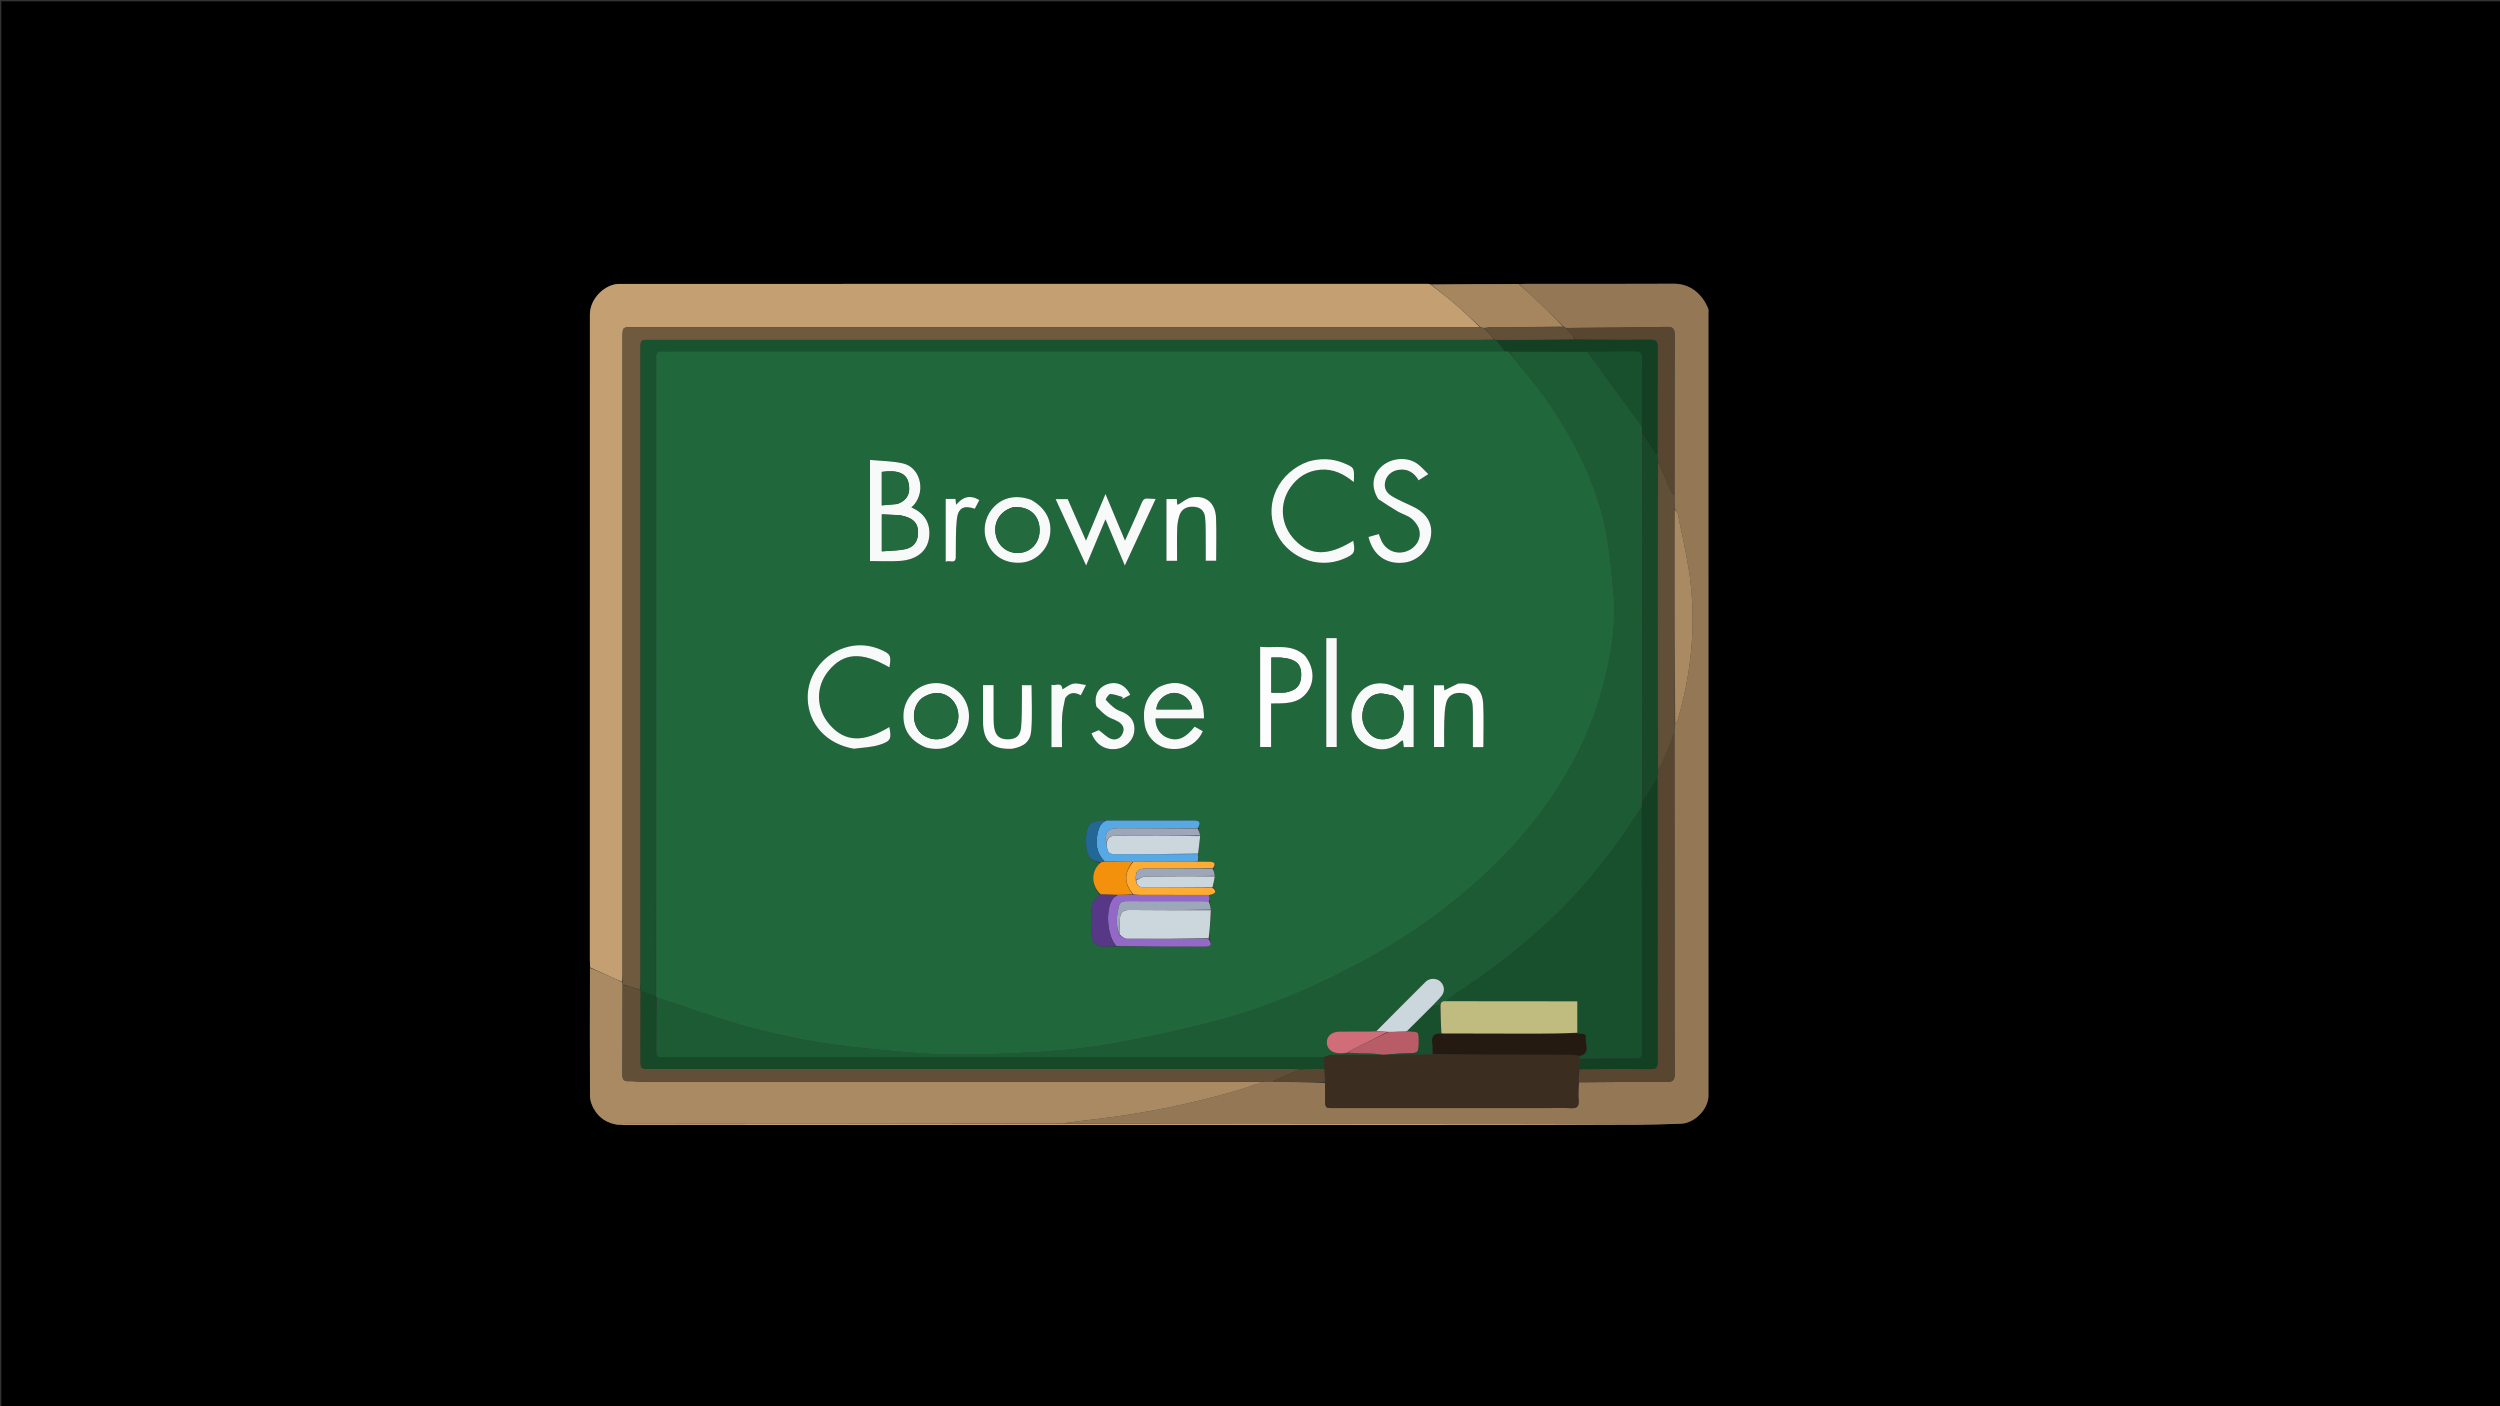 <svg version="1.1" id="Layer_1" xmlns="http://www.w3.org/2000/svg" xmlns:xlink="http://www.w3.org/1999/xlink" x="0px" y="0px"
	 width="100%" viewBox="0 0 1920 1080" enable-background="new 0 0 1920 1080" xml:space="preserve">
<rect x="0" y="0" width="1920" height="1080" fill="#333333" stroke="none"/>
<path fill="#000000" opacity="1" stroke="none" 
	d="
M1403,1081 
	C935.333,1081 468.167,1081 1,1081 
	C1,721 1,361 1,1 
	C641,1 1281,1 1921,1 
	C1921,361 1921,720.999 1921,1081 
	C1748.5,1081 1576,1081 1403,1081 
M475.964,864.048 
	C683.626,864.027 891.288,864.011 1098.951,863.981 
	C1154.279,863.973 1209.607,863.924 1265.811,863.993 
	C1274.053,863.662 1282.292,863.143 1290.536,863.049 
	C1301.128,862.928 1312.095,852.023 1312.094,841.368 
	C1312.084,641.286 1312.087,441.203 1312.076,241.121 
	C1312.075,239.627 1312.337,237.959 1311.786,236.666 
	C1307.484,226.556 1298.834,217.835 1285.411,217.907 
	C1247.595,218.11 1209.777,217.988 1171.959,218.008 
	C1170.298,218.009 1168.637,218.137 1166.052,218.055 
	C1143.689,218.104 1121.326,218.152 1098.04,218.056 
	C1097.541,218.039 1097.041,218.007 1096.541,218.007 
	C889.546,217.998 682.55,217.971 475.555,218.046 
	C464.886,218.05 453.038,229.035 453.035,241.489 
	C452.998,406.487 453.004,571.484 453.008,736.481 
	C453.008,738.643 453.13,740.806 453.036,743.898 
	C453.023,776.611 452.93,809.324 453.123,842.036 
	C453.142,845.201 454.436,848.631 455.998,851.462 
	C460.081,858.858 466.649,862.885 475.964,864.048 
z"/>
<path fill="#C39F71" opacity="1" stroke="none" 
	d="
M453.194,742.968 
	C453.13,740.806 453.008,738.643 453.008,736.481 
	C453.004,571.484 452.998,406.487 453.035,241.489 
	C453.038,229.035 464.886,218.05 475.555,218.046 
	C682.55,217.971 889.546,217.998 1096.541,218.007 
	C1097.041,218.007 1097.541,218.039 1098.608,218.437 
	C1105.113,223.535 1111.204,228.073 1116.946,233.017 
	C1123.797,238.917 1130.349,245.164 1136.558,251.257 
	C919.423,251.246 702.761,251.24 486.098,251.234 
	C478.097,251.234 478.095,251.238 478.095,259.493 
	C478.095,421.824 478.095,584.154 478.089,746.484 
	C478.089,748.982 478.002,751.481 477.601,753.919 
	C475.603,753.129 473.953,752.412 472.315,751.668 
	C465.939,748.773 459.567,745.869 453.194,742.968 
z"/>
<path fill="#947855" opacity="1" stroke="none" 
	d="
M1166.976,218.206 
	C1168.637,218.137 1170.298,218.009 1171.959,218.008 
	C1209.777,217.988 1247.595,218.11 1285.411,217.907 
	C1298.834,217.835 1307.484,226.556 1311.786,236.666 
	C1312.337,237.959 1312.075,239.627 1312.076,241.121 
	C1312.087,441.203 1312.084,641.286 1312.094,841.368 
	C1312.095,852.023 1301.128,862.928 1290.536,863.049 
	C1282.292,863.143 1274.053,863.662 1265.055,863.686 
	C1262.481,863.256 1260.663,863.026 1258.844,863.025 
	C1196.373,863.011 1133.901,863.031 1071.43,863.019 
	C986.301,863.002 901.173,862.963 816.38,862.714 
	C826.093,861.364 835.474,860.248 844.851,859.1 
	C879.069,854.915 912.768,848.112 945.934,838.74 
	C954.056,836.445 961.994,833.495 970.315,830.662 
	C972.781,830.513 974.948,830.548 977.566,830.666 
	C980.003,830.786 981.989,830.826 983.975,830.855 
	C995.218,831.018 1006.462,831.179 1017.704,831.787 
	C1017.714,836.229 1017.727,840.225 1017.735,844.22 
	C1017.749,850.988 1017.748,850.997 1024.544,850.998 
	C1079.153,851 1133.762,850.999 1188.371,850.999 
	C1194.364,850.999 1200.371,850.751 1206.347,851.08 
	C1210.794,851.325 1212.735,850.087 1212.342,845.311 
	C1211.961,840.681 1212.278,835.994 1212.72,831.212 
	C1235.451,831.012 1257.752,830.796 1280.05,830.963 
	C1284.957,831 1286.178,829.402 1286.158,824.688 
	C1285.992,784.573 1286.075,744.457 1286.06,704.342 
	C1286.042,657.236 1286.001,610.13 1285.996,562.577 
	C1286.092,560.048 1286.162,557.967 1286.546,555.777 
	C1287.37,554.848 1288.096,554.092 1288.361,553.199 
	C1295.193,530.171 1299.18,506.606 1299.818,482.641 
	C1300.169,469.418 1299.581,456.023 1297.8,442.926 
	C1295.571,426.534 1291.713,410.361 1288.439,394.118 
	C1288.216,393.013 1286.99,392.111 1286.169,390.672 
	C1286.061,388.146 1286.015,386.063 1285.989,383.735 
	C1286.009,383.491 1285.999,383.001 1286.024,382.668 
	C1286.032,381.89 1286.016,381.446 1286.02,380.533 
	C1286.048,339.084 1285.973,298.103 1286.169,257.124 
	C1286.193,252.141 1284.51,250.979 1279.852,251.058 
	C1254.216,251.494 1228.576,251.655 1202.676,251.865 
	C1201.944,251.596 1201.474,251.373 1200.851,250.845 
	C1194.799,244.803 1188.93,239.034 1182.992,233.337 
	C1177.693,228.252 1172.318,223.246 1166.976,218.206 
z"/>
<path fill="#AA8A62" opacity="1" stroke="none" 
	d="
M970.017,830.845 
	C961.994,833.495 954.056,836.445 945.934,838.74 
	C912.768,848.112 879.069,854.915 844.851,859.1 
	C835.474,860.248 826.093,861.364 815.907,862.741 
	C703.835,862.984 592.572,862.976 481.308,863.015 
	C479.22,863.016 477.133,863.589 475.045,863.895 
	C466.649,862.885 460.081,858.858 455.998,851.462 
	C454.436,848.631 453.142,845.201 453.123,842.036 
	C452.93,809.324 453.023,776.611 453.115,743.433 
	C459.567,745.869 465.939,748.773 472.315,751.668 
	C473.953,752.412 475.603,753.129 477.64,754.263 
	C478.079,755.125 478.124,755.583 478.13,756.506 
	C478.075,779.62 478.117,802.271 477.985,824.921 
	C477.963,828.568 478.708,830.565 482.895,830.366 
	C486.532,830.193 490.198,830.817 493.851,830.817 
	C652.573,830.846 811.295,830.844 970.017,830.845 
z"/>
<path fill="#A6865F" opacity="1" stroke="none" 
	d="
M1166.514,218.13 
	C1172.318,223.246 1177.693,228.252 1182.992,233.337 
	C1188.93,239.034 1194.799,244.803 1200.381,250.855 
	C1182.304,251.17 1164.544,251.147 1146.784,251.205 
	C1144.486,251.212 1142.188,251.636 1139.589,251.854 
	C1138.534,251.647 1137.782,251.454 1137.031,251.261 
	C1130.349,245.164 1123.797,238.917 1116.946,233.017 
	C1111.204,228.073 1105.113,223.535 1099.07,218.509 
	C1121.326,218.152 1143.689,218.104 1166.514,218.13 
z"/>
<path fill="#C39F71" opacity="1" stroke="none" 
	d="
M475.505,863.972 
	C477.133,863.589 479.22,863.016 481.308,863.015 
	C592.572,862.976 703.835,862.984 815.572,862.961 
	C901.173,862.963 986.301,863.002 1071.43,863.019 
	C1133.901,863.031 1196.373,863.011 1258.844,863.025 
	C1260.663,863.026 1262.481,863.256 1264.618,863.637 
	C1209.607,863.924 1154.279,863.973 1098.951,863.981 
	C891.288,864.011 683.626,864.027 475.505,863.972 
z"/>
<path fill="#705A3F" opacity="1" stroke="none" 
	d="
M1136.558,251.257 
	C1137.782,251.454 1138.534,251.647 1139.771,252.152 
	C1142.827,255.267 1145.398,258.07 1147.505,260.912 
	C1144.207,260.966 1141.374,260.995 1138.541,260.995 
	C925.552,260.997 712.564,260.996 499.575,260.997 
	C491.914,260.997 491.909,261 491.909,268.489 
	C491.908,429.814 491.909,591.139 491.901,752.463 
	C491.901,754.961 491.786,757.458 491.365,759.939 
	C486.727,758.629 482.449,757.335 478.17,756.042 
	C478.124,755.583 478.079,755.125 477.994,754.323 
	C478.002,751.481 478.089,748.982 478.089,746.484 
	C478.095,584.154 478.095,421.824 478.095,259.493 
	C478.095,251.238 478.097,251.234 486.098,251.234 
	C702.761,251.24 919.423,251.246 1136.558,251.257 
z"/>
<path fill="#3B2D1F" opacity="1" stroke="none" 
	d="
M1212.288,831.333 
	C1212.278,835.994 1211.961,840.681 1212.342,845.311 
	C1212.735,850.087 1210.794,851.325 1206.347,851.08 
	C1200.371,850.751 1194.364,850.999 1188.371,850.999 
	C1133.762,850.999 1079.153,851 1024.544,850.998 
	C1017.748,850.997 1017.749,850.988 1017.735,844.22 
	C1017.727,840.225 1017.714,836.229 1017.779,831.314 
	C1017.562,827.257 1017.269,824.119 1016.99,820.533 
	C1017.015,817.401 1017.024,814.715 1017.253,811.705 
	C1019.158,810.925 1020.839,810.088 1022.528,810.075 
	C1035.794,809.973 1049.062,810.028 1062.426,810.019 
	C1062.523,810.005 1062.718,810.028 1063.21,810.019 
	C1075.781,809.997 1087.859,809.984 1100.411,809.98 
	C1136.146,809.992 1171.409,809.98 1206.672,810.04 
	C1208.765,810.044 1210.858,810.624 1212.95,811.279 
	C1212.961,812.082 1212.973,812.54 1212.978,813.442 
	C1212.984,816.243 1212.997,818.6 1212.779,821.297 
	C1212.462,824.868 1212.375,828.1 1212.288,831.333 
z"/>
<path fill="#614F37" opacity="1" stroke="none" 
	d="
M478.13,756.506 
	C482.449,757.335 486.727,758.629 491.451,760.198 
	C491.937,760.65 491.979,760.827 491.988,761.471 
	C491.945,779.103 491.932,796.266 491.925,813.43 
	C491.922,820.973 491.929,820.977 499.569,820.977 
	C662.876,820.978 826.183,820.977 989.49,820.982 
	C992.655,820.982 995.821,821.044 998.732,821.317 
	C994.648,822.988 990.769,824.302 987.003,825.884 
	C983.642,827.296 980.406,829.004 977.115,830.582 
	C974.948,830.548 972.781,830.513 970.315,830.662 
	C811.295,830.844 652.573,830.846 493.851,830.817 
	C490.198,830.817 486.532,830.193 482.895,830.366 
	C478.708,830.565 477.963,828.568 477.985,824.921 
	C478.117,802.271 478.075,779.62 478.13,756.506 
z"/>
<path fill="#594630" opacity="1" stroke="none" 
	d="
M1212.72,831.212 
	C1212.375,828.1 1212.462,824.868 1213.247,821.304 
	C1231.935,820.975 1249.925,820.885 1267.912,821.051 
	C1271.845,821.088 1273.09,819.797 1273.068,815.882 
	C1272.931,790.731 1273.011,765.58 1272.997,740.428 
	C1272.971,692.625 1272.93,644.821 1272.928,596.614 
	C1273.01,595.134 1273.06,594.057 1273.341,592.727 
	C1275.092,589.018 1276.662,585.583 1278.118,582.101 
	C1280.771,575.757 1283.357,569.385 1285.97,563.024 
	C1286.001,610.13 1286.042,657.236 1286.06,704.342 
	C1286.075,744.457 1285.992,784.573 1286.158,824.688 
	C1286.178,829.402 1284.957,831 1280.05,830.963 
	C1257.752,830.796 1235.451,831.012 1212.72,831.212 
z"/>
<path fill="#614F37" opacity="1" stroke="none" 
	d="
M1285.996,562.577 
	C1283.357,569.385 1280.771,575.757 1278.118,582.101 
	C1276.662,585.583 1275.092,589.018 1273.306,592.261 
	C1273.024,545.141 1272.992,498.233 1273.001,451.325 
	C1273.007,418.89 1273.07,386.454 1273.34,354.269 
	C1276.437,361.349 1279.214,368.219 1282.217,374.989 
	C1283.167,377.131 1284.722,379.005 1286,381.001 
	C1286.016,381.446 1286.032,381.89 1285.916,382.772 
	C1285.632,383.504 1285.694,383.761 1285.968,383.979 
	C1286.015,386.063 1286.061,388.146 1286.129,391.128 
	C1286.135,402.851 1286.1,413.675 1286.109,424.499 
	C1286.142,468.294 1286.19,512.09 1286.232,555.885 
	C1286.162,557.967 1286.092,560.048 1285.996,562.577 
z"/>
<path fill="#594630" opacity="1" stroke="none" 
	d="
M1286.02,380.533 
	C1284.722,379.005 1283.167,377.131 1282.217,374.989 
	C1279.214,368.219 1276.437,361.349 1273.304,353.865 
	C1272.989,352.136 1272.942,351.059 1272.926,349.517 
	C1272.972,321.571 1272.901,294.091 1273.086,266.613 
	C1273.116,262.266 1271.891,260.859 1267.449,260.903 
	C1248.3,261.096 1229.147,260.942 1209.927,260.584 
	C1207.552,257.473 1205.245,254.691 1202.938,251.91 
	C1228.576,251.655 1254.216,251.494 1279.852,251.058 
	C1284.51,250.979 1286.193,252.141 1286.169,257.124 
	C1285.973,298.103 1286.048,339.084 1286.02,380.533 
z"/>
<path fill="#AA8A62" opacity="1" stroke="none" 
	d="
M1286.546,555.777 
	C1286.19,512.09 1286.142,468.294 1286.109,424.499 
	C1286.1,413.675 1286.135,402.851 1286.191,391.571 
	C1286.99,392.111 1288.216,393.013 1288.439,394.118 
	C1291.713,410.361 1295.571,426.534 1297.8,442.926 
	C1299.581,456.023 1300.169,469.418 1299.818,482.641 
	C1299.18,506.606 1295.193,530.171 1288.361,553.199 
	C1288.096,554.092 1287.37,554.848 1286.546,555.777 
z"/>
<path fill="#614F37" opacity="1" stroke="none" 
	d="
M1202.676,251.865 
	C1205.245,254.691 1207.552,257.473 1209.46,260.616 
	C1189.068,261.03 1169.075,261.081 1148.804,261.072 
	C1148.34,260.965 1148.155,260.919 1147.97,260.873 
	C1145.398,258.07 1142.827,255.267 1140.073,252.165 
	C1142.188,251.636 1144.486,251.212 1146.784,251.205 
	C1164.544,251.147 1182.304,251.17 1200.533,251.159 
	C1201.474,251.373 1201.944,251.596 1202.676,251.865 
z"/>
<path fill="#594630" opacity="1" stroke="none" 
	d="
M977.566,830.666 
	C980.406,829.004 983.642,827.296 987.003,825.884 
	C990.769,824.302 994.648,822.988 999.2,821.285 
	C1005.607,821.002 1011.291,820.991 1016.975,820.98 
	C1017.269,824.119 1017.562,827.257 1017.78,830.868 
	C1006.462,831.179 995.218,831.018 983.975,830.855 
	C981.989,830.826 980.003,830.786 977.566,830.666 
z"/>
<path fill="#594630" opacity="1" stroke="none" 
	d="
M1285.989,383.735 
	C1285.694,383.761 1285.632,383.504 1285.892,383.105 
	C1285.999,383.001 1286.009,383.491 1285.989,383.735 
z"/>
<path fill="#19522E" opacity="1" stroke="none" 
	d="
M1147.505,260.912 
	C1148.155,260.919 1148.34,260.965 1148.967,261.342 
	C1151.63,264.413 1153.849,267.153 1155.594,269.924 
	C1152.62,269.969 1150.12,269.995 1147.621,269.995 
	C936.308,269.996 724.995,269.996 513.683,269.996 
	C512.183,269.996 510.669,270.127 509.186,269.973 
	C505.333,269.571 503.535,271.073 503.975,275.067 
	C504.139,276.549 504,278.064 504,279.564 
	C503.989,441.381 503.978,603.198 503.592,764.993 
	C499.485,763.648 495.752,762.326 492.02,761.004 
	C491.979,760.827 491.937,760.65 491.81,760.214 
	C491.786,757.458 491.901,754.961 491.901,752.463 
	C491.909,591.139 491.908,429.814 491.909,268.489 
	C491.909,261 491.914,260.997 499.575,260.997 
	C712.564,260.996 925.552,260.997 1138.541,260.995 
	C1141.374,260.995 1144.207,260.966 1147.505,260.912 
z"/>
<path fill="#1C5B33" opacity="1" stroke="none" 
	d="
M1062.329,810.034 
	C1049.062,810.028 1035.794,809.973 1022.528,810.075 
	C1020.839,810.088 1019.158,810.925 1016.781,811.698 
	C1014.589,812.013 1013.09,812.008 1011.59,812.008 
	C844.634,812.007 677.678,812.007 510.721,812.004 
	C504.023,812.004 504.006,811.987 504.004,805.473 
	C504,792.31 504.017,779.147 504.391,766.056 
	C525.94,773.104 546.935,780.731 568.35,786.904 
	C599.711,795.942 631.787,801.83 664.279,805.045 
	C684.748,807.07 705.27,809.361 725.802,809.742 
	C749.715,810.185 773.699,809.269 797.585,807.823 
	C816.442,806.68 835.372,804.825 853.954,801.517 
	C879.304,797.004 904.53,791.504 929.489,785.166 
	C961.835,776.952 992.982,764.959 1022.947,750.341 
	C1054.992,734.708 1085.619,716.587 1113.651,694.291 
	C1137.683,675.176 1159.682,654.105 1178.632,629.882 
	C1203.998,597.458 1222.685,561.668 1232.5,521.602 
	C1237.964,499.293 1241.336,476.594 1238.964,453.497 
	C1237.407,438.328 1236.239,423.036 1233.319,408.108 
	C1228.697,384.477 1219.911,362.196 1208.527,340.911 
	C1197.65,320.575 1184.841,301.638 1169.778,284.18 
	C1165.909,279.696 1162.571,274.753 1159.459,270.007 
	C1179.619,269.994 1199.31,269.995 1219.17,270.283 
	C1230.934,286.437 1242.519,302.311 1254.138,318.161 
	C1256.341,321.166 1258.682,324.071 1260.964,327.449 
	C1260.989,329.579 1261.01,331.283 1261.022,333.456 
	C1261.018,427.621 1261.023,521.316 1261.022,615.425 
	C1260.997,617.218 1260.979,618.596 1260.637,620.075 
	C1255.501,627.517 1250.871,634.985 1245.843,642.174 
	C1227.977,667.717 1207.809,691.195 1184.57,712.113 
	C1163.508,731.07 1141.249,748.32 1117.338,763.491 
	C1115.024,764.959 1113.109,767.054 1110.634,768.924 
	C1107.98,768.725 1106.356,769.346 1105.814,772.002 
	C1103.532,772.321 1101.659,772.619 1099.928,772.609 
	C1102.481,769.786 1105.139,767.461 1107.24,764.711 
	C1110.014,761.08 1109.266,756.487 1105.889,753.541 
	C1103.097,751.105 1097.833,751.079 1094.973,753.915 
	C1082.245,766.538 1069.63,779.276 1056.51,792.037 
	C1054.551,792.145 1053.057,792.223 1051.562,792.226 
	C1043.914,792.244 1036.262,792.094 1028.619,792.295 
	C1022.49,792.456 1018.895,795.837 1018.996,800.79 
	C1019.096,805.649 1023.039,808.906 1028.961,808.944 
	C1030.952,808.956 1032.945,808.807 1035.404,808.815 
	C1041.325,808.921 1046.784,808.823 1052.233,809.011 
	C1055.606,809.128 1058.964,809.678 1062.329,810.034 
z"/>
<path fill="#184F2C" opacity="1" stroke="none" 
	d="
M1111.008,768.858 
	C1113.109,767.054 1115.024,764.959 1117.338,763.491 
	C1141.249,748.32 1163.508,731.07 1184.57,712.113 
	C1207.809,691.195 1227.977,667.717 1245.843,642.174 
	C1250.871,634.985 1255.501,627.517 1260.65,620.547 
	C1260.99,682.633 1260.998,744.35 1260.996,806.067 
	C1260.995,812.831 1260.83,812.982 1253.908,812.989 
	C1240.267,813.003 1226.626,812.997 1212.985,812.999 
	C1212.973,812.54 1212.961,812.082 1213.339,811.242 
	C1221.838,808.523 1217.11,801.994 1217.813,797.436 
	C1218.57,792.531 1213.734,794.577 1211.356,793.13 
	C1211.363,784.918 1211.363,777.146 1211.363,769.015 
	C1208.763,769.015 1206.784,769.017 1204.806,769.014 
	C1173.54,768.962 1142.274,768.91 1111.008,768.858 
z"/>
<path fill="#174928" opacity="1" stroke="none" 
	d="
M504.026,765.983 
	C504.017,779.147 504,792.31 504.004,805.473 
	C504.006,811.987 504.023,812.004 510.721,812.004 
	C677.678,812.007 844.634,812.007 1011.59,812.008 
	C1013.09,812.008 1014.589,812.013 1016.561,812.023 
	C1017.024,814.715 1017.015,817.401 1016.99,820.533 
	C1011.291,820.991 1005.607,821.002 999.455,821.045 
	C995.821,821.044 992.655,820.982 989.49,820.982 
	C826.183,820.977 662.876,820.978 499.569,820.977 
	C491.929,820.977 491.922,820.973 491.925,813.43 
	C491.932,796.266 491.945,779.103 491.988,761.471 
	C495.752,762.326 499.485,763.648 503.607,765.234 
	C503.997,765.499 504.026,765.983 504.026,765.983 
z"/>
<path fill="#133F22" opacity="1" stroke="none" 
	d="
M1212.978,813.442 
	C1226.626,812.997 1240.267,813.003 1253.908,812.989 
	C1260.83,812.982 1260.995,812.831 1260.996,806.067 
	C1260.998,744.35 1260.99,682.633 1260.973,620.445 
	C1260.979,618.596 1260.997,617.218 1261.346,615.324 
	C1262.768,613.238 1263.932,611.711 1264.939,610.086 
	C1267.627,605.752 1270.247,601.376 1272.895,597.017 
	C1272.93,644.821 1272.971,692.625 1272.997,740.428 
	C1273.011,765.58 1272.931,790.731 1273.068,815.882 
	C1273.09,819.797 1271.845,821.088 1267.912,821.051 
	C1249.925,820.885 1231.935,820.975 1213.478,820.965 
	C1212.997,818.6 1212.984,816.243 1212.978,813.442 
z"/>
<path fill="#241A11" opacity="1" stroke="none" 
	d="
M1211.349,793.57 
	C1213.734,794.577 1218.57,792.531 1217.813,797.436 
	C1217.11,801.994 1221.838,808.523 1213.34,810.898 
	C1210.858,810.624 1208.765,810.044 1206.672,810.04 
	C1171.409,809.98 1136.146,809.992 1100.422,809.516 
	C1099.965,806.437 1100.269,803.79 1099.911,801.235 
	C1099.165,795.912 1101.036,793.213 1107.026,793.675 
	C1131.261,793.796 1155.079,793.85 1178.897,793.829 
	C1189.714,793.82 1200.531,793.661 1211.349,793.57 
z"/>
<path fill="#B85D67" opacity="1" stroke="none" 
	d="
M1062.426,810.019 
	C1058.964,809.678 1055.606,809.128 1052.233,809.011 
	C1046.784,808.823 1041.325,808.921 1035.526,808.504 
	C1036.999,807.059 1038.762,805.898 1040.641,804.975 
	C1049.048,800.849 1057.487,796.79 1066.326,792.593 
	C1067.871,792.472 1069.004,792.465 1070.471,792.605 
	C1073.492,792.633 1076.179,792.514 1079.155,792.278 
	C1079.85,792.096 1080.256,792.031 1081.117,792.041 
	C1089.628,792.299 1089.628,792.299 1089.647,798.604 
	C1089.68,808.985 1089.679,808.871 1079.221,809.031 
	C1073.716,809.116 1068.219,809.681 1062.718,810.028 
	C1062.718,810.028 1062.523,810.005 1062.426,810.019 
z"/>
<path fill="#184F2C" opacity="1" stroke="none" 
	d="
M1063.21,810.019 
	C1068.219,809.681 1073.716,809.116 1079.221,809.031 
	C1089.679,808.871 1089.68,808.985 1089.647,798.604 
	C1089.628,792.299 1089.628,792.299 1081.272,791.731 
	C1087.243,785.202 1093.515,779.06 1099.786,772.918 
	C1101.659,772.619 1103.532,772.321 1105.907,772.464 
	C1106.475,779.796 1106.541,786.687 1106.608,793.577 
	C1101.036,793.213 1099.165,795.912 1099.911,801.235 
	C1100.269,803.79 1099.965,806.437 1099.95,809.507 
	C1087.859,809.984 1075.781,809.997 1063.21,810.019 
z"/>
<path fill="#174928" opacity="1" stroke="none" 
	d="
M1272.928,596.614 
	C1270.247,601.376 1267.627,605.752 1264.939,610.086 
	C1263.932,611.711 1262.768,613.238 1261.352,614.91 
	C1261.023,521.316 1261.018,427.621 1261.359,333.533 
	C1263.862,336.546 1265.974,339.982 1268.192,343.348 
	C1269.683,345.61 1271.322,347.775 1272.894,349.983 
	C1272.942,351.059 1272.989,352.136 1273.072,353.616 
	C1273.07,386.454 1273.007,418.89 1273.001,451.325 
	C1272.992,498.233 1273.024,545.141 1273.074,592.514 
	C1273.06,594.057 1273.01,595.134 1272.928,596.614 
z"/>
<path fill="#133F22" opacity="1" stroke="none" 
	d="
M1272.926,349.517 
	C1271.322,347.775 1269.683,345.61 1268.192,343.348 
	C1265.974,339.982 1263.862,336.546 1261.367,333.063 
	C1261.01,331.283 1260.989,329.579 1260.977,326.978 
	C1260.99,309.278 1260.875,292.473 1261.082,275.672 
	C1261.135,271.368 1259.894,269.806 1255.434,269.902 
	C1243.295,270.163 1231.146,269.994 1219.001,269.996 
	C1199.31,269.995 1179.619,269.994 1159.093,269.994 
	C1157.528,269.96 1156.799,269.926 1156.069,269.893 
	C1153.849,267.153 1151.63,264.413 1149.247,261.403 
	C1169.075,261.081 1189.068,261.03 1209.528,260.946 
	C1229.147,260.942 1248.3,261.096 1267.449,260.903 
	C1271.891,260.859 1273.116,262.266 1273.086,266.613 
	C1272.901,294.091 1272.972,321.571 1272.926,349.517 
z"/>
<path fill="#20683C" opacity="1" stroke="none" 
	d="
M1155.594,269.924 
	C1156.799,269.926 1157.528,269.96 1158.624,270.007 
	C1162.571,274.753 1165.909,279.696 1169.778,284.18 
	C1184.841,301.638 1197.65,320.575 1208.527,340.911 
	C1219.911,362.196 1228.697,384.477 1233.319,408.108 
	C1236.239,423.036 1237.407,438.328 1238.964,453.497 
	C1241.336,476.594 1237.964,499.293 1232.5,521.602 
	C1222.685,561.668 1203.998,597.458 1178.632,629.882 
	C1159.682,654.105 1137.683,675.176 1113.651,694.291 
	C1085.619,716.587 1054.992,734.708 1022.947,750.341 
	C992.982,764.959 961.835,776.952 929.489,785.166 
	C904.53,791.504 879.304,797.004 853.954,801.517 
	C835.372,804.825 816.442,806.68 797.585,807.823 
	C773.699,809.269 749.715,810.185 725.802,809.742 
	C705.27,809.361 684.748,807.07 664.279,805.045 
	C631.787,801.83 599.711,795.942 568.35,786.904 
	C546.935,780.731 525.94,773.104 504.391,766.056 
	C504.026,765.983 503.997,765.499 503.982,765.258 
	C503.978,603.198 503.989,441.381 504,279.564 
	C504,278.064 504.139,276.549 503.975,275.067 
	C503.535,271.073 505.333,269.571 509.186,269.973 
	C510.669,270.127 512.183,269.996 513.683,269.996 
	C724.995,269.996 936.308,269.996 1147.621,269.995 
	C1150.12,269.995 1152.62,269.969 1155.594,269.924 
M933.073,672.24 
	C932.639,670.523 932.205,668.807 932.27,666.463 
	C934.046,663.158 932.505,661.959 929.315,661.855 
	C926.215,661.755 923.114,661.697 920.54,661.15 
	C920.347,659.414 920.155,657.677 920.296,655.248 
	C920.768,650.859 921.239,646.471 921.861,641.247 
	C921.272,639.622 920.683,637.998 920.585,635.868 
	C922.38,631.422 921.526,630.159 916.325,630.149 
	C894.234,630.11 872.143,630.143 849.165,630.044 
	C838.837,630.129 835.602,632.059 834.409,640.102 
	C833.788,644.287 833.908,648.773 834.694,652.933 
	C835.915,659.395 838.643,661.343 844.825,662.633 
	C837.556,668.818 837.783,679.737 844.654,687.215 
	C842.593,689.663 839.036,691.95 838.75,694.59 
	C837.887,702.571 837.543,710.774 838.435,718.729 
	C839.181,725.387 842.354,727.006 849.257,726.992 
	C851.919,726.986 854.58,726.863 858.143,726.897 
	C880.542,726.933 902.94,727.004 925.339,726.977 
	C930.336,726.971 931.12,725.312 928.897,720.236 
	C929.237,713.163 929.577,706.09 930.01,698.223 
	C929.56,696.208 929.11,694.192 929.333,691.837 
	C929.099,690.346 928.866,688.855 929.516,687.212 
	C933.48,686.229 935.018,684.646 931.552,681.134 
	C932.017,678.427 932.482,675.72 933.073,672.24 
M668.161,403.5 
	C668.161,412.584 668.161,421.668 668.161,430.873 
	C676.297,430.873 683.796,431.299 691.229,430.779 
	C704.298,429.865 712.522,422.998 713.622,412.152 
	C714.706,401.458 709.782,393.975 699.893,389.719 
	C711.497,379.731 707.961,359.246 693.405,355.881 
	C685.352,354.019 676.857,354.066 668.161,353.213 
	C668.161,370.605 668.161,386.552 668.161,403.5 
M656.256,575.06 
	C662.762,574.084 669.527,573.918 675.709,571.936 
	C684.233,569.204 684.765,567.247 683.015,558.343 
	C662.945,570.54 648.895,569.988 637.145,556.544 
	C626.629,544.511 626.237,527.578 636.191,515.362 
	C647.841,501.067 661.801,500.229 683.094,512.546 
	C684.608,503.315 683.948,502.128 675.801,498.7 
	C668.029,495.429 659.992,494.711 651.851,496.606 
	C633.081,500.975 619.867,517.762 620.31,536.357 
	C620.781,556.09 634.724,571.443 656.256,575.06 
M1004.22,354.68 
	C982.022,362.772 970.935,386.037 979.263,407.043 
	C987.468,427.736 1011.79,437.861 1032.188,429.076 
	C1040.331,425.569 1041.012,424.245 1039.277,415.293 
	C1020.012,427.223 1006.257,427.038 994.406,414.69 
	C983.619,403.451 982.155,387.142 990.97,374.431 
	C996.57,366.356 1004.22,361.546 1014.186,360.739 
	C1023.981,359.947 1032.087,364.049 1039.715,370.271 
	C1040.234,359.056 1040.213,359.043 1031.814,355.603 
	C1023.002,351.993 1014.042,351.789 1004.22,354.68 
M1058.801,383.6 
	C1063.678,386.687 1068.475,389.911 1073.461,392.812 
	C1076.892,394.808 1081.022,395.819 1084.028,398.266 
	C1086.659,400.407 1089.155,403.689 1089.957,406.905 
	C1091.785,414.23 1087.14,421.122 1079.805,423.544 
	C1072.259,426.036 1064.453,422.692 1060.976,415.409 
	C1060.205,413.794 1059.666,412.068 1058.916,410.123 
	C1056.134,410.927 1053.547,411.674 1050.993,412.412 
	C1054.552,426.723 1065.047,433.889 1078.936,431.994 
	C1088.661,430.668 1096.883,422.69 1098.765,412.754 
	C1100.549,403.339 1096.773,395.608 1087.589,390.356 
	C1084.573,388.631 1081.293,387.372 1078.168,385.829 
	C1075.046,384.288 1071.858,382.837 1068.898,381.022 
	C1064.685,378.44 1062.617,374.738 1063.889,369.615 
	C1065.057,364.916 1069.085,361.527 1074.198,360.82 
	C1081.162,359.856 1086.031,362.954 1089.507,368.881 
	C1091.908,367.348 1093.986,366.021 1096.941,364.133 
	C1093.722,361.083 1091.207,357.927 1088.004,355.816 
	C1079.527,350.229 1067.073,351.957 1059.987,359.246 
	C1053.76,365.653 1053.111,374.876 1058.801,383.6 
M881.722,382.952 
	C879.215,382.534 877.877,383.57 876.914,385.983 
	C874.638,391.686 872.048,397.264 869.557,402.881 
	C867.868,406.689 866.132,410.477 863.997,415.204 
	C858.827,402.852 854.133,391.637 849.002,379.376 
	C843.849,391.746 839.155,403.013 834.054,415.26 
	C828.984,403.735 824.448,393.421 820.009,383.328 
	C816.849,383.328 814,383.328 810.717,383.328 
	C818.532,400.333 826.122,416.85 834.15,434.319 
	C839.251,422.128 843.914,410.983 849.006,398.815 
	C854.134,411.074 858.785,422.19 863.863,434.329 
	C872.04,416.665 879.682,400.158 887.54,383.184 
	C885.461,383.086 884.024,383.019 881.722,382.952 
M1002.067,503.443 
	C992.018,493.884 979.578,497.972 967.788,496.778 
	C967.788,522.883 967.788,548.301 967.788,573.704 
	C970.643,573.704 973.224,573.704 976.2,573.704 
	C976.2,562.488 976.2,551.567 976.2,540.263 
	C986.498,540.131 996.843,540.999 1003.826,531.67 
	C1009.832,523.647 1009.348,512.806 1002.067,503.443 
M889.553,527.938 
	C879.28,535.032 877.316,545.289 879.149,556.633 
	C880.739,566.479 888.929,573.991 898.317,575.042 
	C909.966,576.346 919.546,571.33 923.732,561.548 
	C921.642,560.388 919.529,559.215 917.47,558.071 
	C910.357,567.024 904.462,569.484 897.005,566.795 
	C890.931,564.605 887.111,558.794 887.421,551.74 
	C899.652,551.74 911.911,551.74 924.661,551.74 
	C924.692,542.426 922.716,534.399 915.186,528.952 
	C907.304,523.25 898.784,523.354 889.553,527.938 
M1038.003,547.737 
	C1037.998,549.069 1037.91,550.407 1038.001,551.732 
	C1038.669,561.397 1042.669,569.25 1051.718,573.286 
	C1060.306,577.117 1068.613,575.973 1075.783,569.375 
	C1076.158,569.029 1076.76,568.931 1077.47,568.625 
	C1077.719,570.644 1077.915,572.232 1078.1,573.731 
	C1080.789,573.731 1083.21,573.731 1085.678,573.731 
	C1085.678,557.711 1085.678,541.976 1085.678,526.179 
	C1082.97,526.179 1080.543,526.179 1078.141,526.179 
	C1077.826,528.068 1077.548,529.73 1077.414,530.538 
	C1072.701,528.585 1068.35,525.711 1063.686,525.05 
	C1050.149,523.133 1040.548,531.662 1038.003,547.737 
M791.619,383.779 
	C780.633,379.662 769.993,381.891 762.857,389.804 
	C755.721,397.716 754.196,409.051 758.985,418.571 
	C763.768,428.078 773.26,433.086 784.592,432.081 
	C794.886,431.168 803.839,423.106 806.056,412.753 
	C808.614,400.804 803.714,390.561 791.619,383.779 
M711.49,574.147 
	C722.992,577.236 733.937,573.387 740.025,564.111 
	C746.028,554.963 745.502,542.78 738.735,534.219 
	C732.01,525.713 720.626,522.445 710.403,526.085 
	C700.811,529.5 694.169,538.663 693.852,548.918 
	C693.489,560.64 699.141,569.031 711.49,574.147 
M1119.498,524.987 
	C1116.081,526.749 1112.664,528.51 1109.269,530.26 
	C1109.142,528.922 1109.01,527.517 1108.894,526.287 
	C1106.03,526.287 1103.623,526.287 1101.317,526.287 
	C1101.317,542.351 1101.317,558.086 1101.317,573.693 
	C1104.065,573.693 1106.477,573.693 1109.134,573.693 
	C1109.134,566.906 1108.97,560.424 1109.189,553.955 
	C1109.345,549.323 1109.532,544.596 1110.572,540.112 
	C1111.948,534.177 1116.647,531.48 1122.676,532.244 
	C1128.07,532.928 1130.569,535.864 1131.013,542.262 
	C1131.198,544.917 1131.171,547.589 1131.177,550.253 
	C1131.197,558.039 1131.184,565.825 1131.184,573.804 
	C1134.134,573.804 1136.57,573.804 1139.223,573.804 
	C1139.223,562.844 1139.601,552.03 1139.123,541.253 
	C1138.58,529.023 1132.621,524.185 1119.498,524.987 
M895.84,414.499 
	C895.84,419.923 895.84,425.347 895.84,430.704 
	C898.903,430.704 901.306,430.704 904,430.704 
	C904,422.269 903.833,414.13 904.079,406.004 
	C904.183,402.569 904.758,399.028 905.832,395.771 
	C907.432,390.917 911.53,388.793 916.873,389.183 
	C921.936,389.554 924.92,392.266 925.481,397.219 
	C925.929,401.17 925.944,405.181 925.984,409.166 
	C926.057,416.414 926.005,423.662 926.005,430.652 
	C929.159,430.652 931.574,430.652 934.017,430.652 
	C934.017,419.486 934.338,408.66 933.93,397.863 
	C933.486,386.121 925.983,379.962 914.707,382.114 
	C911.373,382.75 908.442,385.483 905.312,387.231 
	C904.972,387.421 904.542,387.451 904.102,387.569 
	C903.99,385.944 903.894,384.537 903.807,383.277 
	C900.917,383.277 898.505,383.277 895.84,383.277 
	C895.84,393.56 895.84,403.53 895.84,414.499 
M777.629,575.05 
	C786.44,573.392 791.334,569.633 792.013,561.001 
	C792.918,549.501 792.237,537.877 792.237,526.216 
	C790.033,526.216 787.628,526.216 784.84,526.216 
	C784.84,530.088 784.898,533.715 784.828,537.341 
	C784.69,544.483 784.879,551.663 784.184,558.754 
	C783.548,565.247 780.073,567.833 773.855,567.799 
	C767.832,567.766 764.76,565.277 763.618,559.14 
	C763.166,556.71 763.101,554.185 763.083,551.702 
	C763.021,543.26 763.059,534.817 763.059,526.171 
	C760.204,526.171 757.801,526.171 754.946,526.171 
	C754.946,535.645 754.884,544.919 754.96,554.193 
	C755.084,569.433 761.634,575.658 777.629,575.05 
M842.122,543.055 
	C844.805,545.406 847.298,548.04 850.23,550.024 
	C852.807,551.768 855.988,552.592 858.7,554.168 
	C862.23,556.22 864.028,559.254 862.141,563.375 
	C860.333,567.326 856.741,568.773 853.06,567.344 
	C849.923,566.126 847.39,563.351 843.882,560.737 
	C842.708,561.245 840.48,562.208 838.265,563.165 
	C841.9,572.487 849.68,576.822 858.924,574.928 
	C865.039,573.675 870.114,568.435 871.005,562.452 
	C872.033,555.555 869.593,550.74 863.145,547.292 
	C861.105,546.202 858.661,545.754 856.822,544.428 
	C854.035,542.418 851.439,540.045 849.248,537.42 
	C848.951,537.064 851.511,532.972 852.679,533.006 
	C855.874,533.099 859.033,534.471 862.206,535.337 
	C862.111,535.84 862.017,536.343 861.922,536.845 
	C863.955,535.773 865.988,534.702 868.01,533.636 
	C864.398,525.999 857.578,522.929 850.344,525.485 
	C843.281,527.981 840.052,534.422 842.122,543.055 
M1018.583,556.497 
	C1018.583,562.26 1018.583,568.023 1018.583,573.71 
	C1021.672,573.71 1024.092,573.71 1026.609,573.71 
	C1026.609,545.662 1026.609,517.919 1026.609,490.104 
	C1023.807,490.104 1021.261,490.104 1018.583,490.104 
	C1018.583,512.173 1018.583,533.836 1018.583,556.497 
M818.227,535.882 
	C821.415,531.336 825.54,531.526 830.08,533.975 
	C831.339,531.476 832.432,529.307 834.066,526.066 
	C830.261,525.601 827.099,524.486 824.291,525.071 
	C821.326,525.688 818.7,527.927 815.968,529.435 
	C815.296,523.209 810.699,526.941 807.52,525.967 
	C807.52,542.126 807.52,557.869 807.52,573.813 
	C810.22,573.813 812.657,573.813 815.621,573.813 
	C815.621,565.857 815.363,558.049 815.718,550.27 
	C815.927,545.695 817.109,541.164 818.227,535.882 
M734.031,426.358 
	C734.239,417.231 733.851,408.039 734.824,398.994 
	C735.789,390.019 740.126,387.83 748.67,390.701 
	C749.777,388.564 750.896,386.404 752.126,384.03 
	C745.056,379.823 739.371,381.509 734.297,387.692 
	C734.083,385.737 733.943,384.467 733.803,383.184 
	C731.196,383.184 728.764,383.184 726.289,383.184 
	C726.289,399.242 726.289,415.073 726.289,431.501 
	C729.051,429.561 734.353,434.229 734.031,426.358 
z"/>
<path fill="#C0BC7F" opacity="1" stroke="none" 
	d="
M1107.026,793.675 
	C1106.541,786.687 1106.475,779.796 1106.315,772.443 
	C1106.356,769.346 1107.98,768.725 1110.634,768.924 
	C1142.274,768.91 1173.54,768.962 1204.806,769.014 
	C1206.784,769.017 1208.763,769.015 1211.363,769.015 
	C1211.363,777.146 1211.363,784.918 1211.356,793.13 
	C1200.531,793.661 1189.714,793.82 1178.897,793.829 
	C1155.079,793.85 1131.261,793.796 1107.026,793.675 
z"/>
<path fill="#184F2C" opacity="1" stroke="none" 
	d="
M1219.17,270.283 
	C1231.146,269.994 1243.295,270.163 1255.434,269.902 
	C1259.894,269.806 1261.135,271.368 1261.082,275.672 
	C1260.875,292.473 1260.99,309.278 1260.972,326.552 
	C1258.682,324.071 1256.341,321.166 1254.138,318.161 
	C1242.519,302.311 1230.934,286.437 1219.17,270.283 
z"/>
<path fill="#CCD6DD" opacity="1" stroke="none" 
	d="
M1099.928,772.609 
	C1093.515,779.06 1087.243,785.202 1080.817,791.654 
	C1080.256,792.031 1079.85,792.096 1078.731,792.167 
	C1075.392,792.267 1072.764,792.362 1070.137,792.458 
	C1069.004,792.465 1067.871,792.472 1065.899,792.462 
	C1062.364,792.287 1059.669,792.13 1056.974,791.973 
	C1069.63,779.276 1082.245,766.538 1094.973,753.915 
	C1097.833,751.079 1103.097,751.105 1105.889,753.541 
	C1109.266,756.487 1110.014,761.08 1107.24,764.711 
	C1105.139,767.461 1102.481,769.786 1099.928,772.609 
z"/>
<path fill="#D16C79" opacity="1" stroke="none" 
	d="
M1056.51,792.037 
	C1059.669,792.13 1062.364,792.287 1065.487,792.576 
	C1057.487,796.79 1049.048,800.849 1040.641,804.975 
	C1038.762,805.898 1036.999,807.059 1035.06,808.421 
	C1032.945,808.807 1030.952,808.956 1028.961,808.944 
	C1023.039,808.906 1019.096,805.649 1018.996,800.79 
	C1018.895,795.837 1022.49,792.456 1028.619,792.295 
	C1036.262,792.094 1043.914,792.244 1051.562,792.226 
	C1053.057,792.223 1054.551,792.145 1056.51,792.037 
z"/>
<path fill="#D16C79" opacity="1" stroke="none" 
	d="
M1070.471,792.605 
	C1072.764,792.362 1075.392,792.267 1078.442,792.282 
	C1076.179,792.514 1073.492,792.633 1070.471,792.605 
z"/>
<path fill="#F8FAF9" opacity="1" stroke="none" 
	d="
M668.161,403 
	C668.161,386.552 668.161,370.605 668.161,353.213 
	C676.857,354.066 685.352,354.019 693.405,355.881 
	C707.961,359.246 711.497,379.731 699.893,389.719 
	C709.782,393.975 714.706,401.458 713.622,412.152 
	C712.522,422.998 704.298,429.865 691.229,430.779 
	C683.796,431.299 676.297,430.873 668.161,430.873 
	C668.161,421.668 668.161,412.584 668.161,403 
M690.615,395.615 
	C686.202,395.423 681.789,395.23 677.238,395.031 
	C677.238,404.697 677.238,413.71 677.238,423.433 
	C683.329,422.931 689.158,422.951 694.773,421.863 
	C701.963,420.47 705.333,415.462 705.071,408.197 
	C704.816,401.148 700.569,397.266 690.615,395.615 
M689.159,387.051 
	C696.664,384.508 699.661,378.715 697.687,370.569 
	C695.948,363.398 689.478,360.793 677.221,362.413 
	C677.221,370.779 677.221,379.162 677.221,388.124 
	C681.143,387.79 684.741,387.483 689.159,387.051 
z"/>
<path fill="#CCD6DD" opacity="1" stroke="none" 
	d="
M929.917,699.017 
	C929.577,706.09 929.237,713.163 928.261,720.616 
	C906.802,721.034 885.978,721.149 865.157,720.975 
	C863.315,720.959 861.487,719.057 859.73,717.57 
	C859.881,713.294 859.814,709.471 860.063,705.668 
	C860.347,701.331 862.11,698.808 867.212,698.865 
	C888.112,699.099 909.015,698.996 929.917,699.017 
z"/>
<path fill="#F8FAF9" opacity="1" stroke="none" 
	d="
M655.834,575.032 
	C634.724,571.443 620.781,556.09 620.31,536.357 
	C619.867,517.762 633.081,500.975 651.851,496.606 
	C659.992,494.711 668.029,495.429 675.801,498.7 
	C683.948,502.128 684.608,503.315 683.094,512.546 
	C661.801,500.229 647.841,501.067 636.191,515.362 
	C626.237,527.578 626.629,544.511 637.145,556.544 
	C648.895,569.988 662.945,570.54 683.015,558.343 
	C684.765,567.247 684.233,569.204 675.709,571.936 
	C669.527,573.918 662.762,574.084 655.834,575.032 
z"/>
<path fill="#F8FAF9" opacity="1" stroke="none" 
	d="
M1004.584,354.515 
	C1014.042,351.789 1023.002,351.993 1031.814,355.603 
	C1040.213,359.043 1040.234,359.056 1039.715,370.271 
	C1032.087,364.049 1023.981,359.947 1014.186,360.739 
	C1004.22,361.546 996.57,366.356 990.97,374.431 
	C982.155,387.142 983.619,403.451 994.406,414.69 
	C1006.257,427.038 1020.012,427.223 1039.277,415.293 
	C1041.012,424.245 1040.331,425.569 1032.188,429.076 
	C1011.79,437.861 987.468,427.736 979.263,407.043 
	C970.935,386.037 982.022,362.772 1004.584,354.515 
z"/>
<path fill="#F8FAF9" opacity="1" stroke="none" 
	d="
M1058.557,383.328 
	C1053.111,374.876 1053.76,365.653 1059.987,359.246 
	C1067.073,351.957 1079.527,350.229 1088.004,355.816 
	C1091.207,357.927 1093.722,361.083 1096.941,364.133 
	C1093.986,366.021 1091.908,367.348 1089.507,368.881 
	C1086.031,362.954 1081.162,359.856 1074.198,360.82 
	C1069.085,361.527 1065.057,364.916 1063.889,369.615 
	C1062.617,374.738 1064.685,378.44 1068.898,381.022 
	C1071.858,382.837 1075.046,384.288 1078.168,385.829 
	C1081.293,387.372 1084.573,388.631 1087.589,390.356 
	C1096.773,395.608 1100.549,403.339 1098.765,412.754 
	C1096.883,422.69 1088.661,430.668 1078.936,431.994 
	C1065.047,433.889 1054.552,426.723 1050.993,412.412 
	C1053.547,411.674 1056.134,410.927 1058.916,410.123 
	C1059.666,412.068 1060.205,413.794 1060.976,415.409 
	C1064.453,422.692 1072.259,426.036 1079.805,423.544 
	C1087.14,421.122 1091.785,414.23 1089.957,406.905 
	C1089.155,403.689 1086.659,400.407 1084.028,398.266 
	C1081.022,395.819 1076.892,394.808 1073.461,392.812 
	C1068.475,389.911 1063.678,386.687 1058.557,383.328 
z"/>
<path fill="#F8FAF9" opacity="1" stroke="none" 
	d="
M882.155,382.952 
	C884.024,383.019 885.461,383.086 887.54,383.184 
	C879.682,400.158 872.04,416.665 863.863,434.329 
	C858.785,422.19 854.134,411.074 849.006,398.815 
	C843.914,410.983 839.251,422.128 834.15,434.319 
	C826.122,416.85 818.532,400.333 810.717,383.328 
	C814,383.328 816.849,383.328 820.009,383.328 
	C824.448,393.421 828.984,403.735 834.054,415.26 
	C839.155,403.013 843.849,391.746 849.002,379.376 
	C854.133,391.637 858.827,402.852 863.997,415.204 
	C866.132,410.477 867.868,406.689 869.557,402.881 
	C872.048,397.264 874.638,391.686 876.914,385.983 
	C877.877,383.57 879.215,382.534 882.155,382.952 
z"/>
<path fill="#FCFDFC" opacity="1" stroke="none" 
	d="
M1002.323,503.701 
	C1009.348,512.806 1009.832,523.647 1003.826,531.67 
	C996.843,540.999 986.498,540.131 976.2,540.263 
	C976.2,551.567 976.2,562.488 976.2,573.704 
	C973.224,573.704 970.643,573.704 967.788,573.704 
	C967.788,548.301 967.788,522.883 967.788,496.778 
	C979.578,497.972 992.018,493.884 1002.323,503.701 
M983.3,504.987 
	C981.028,504.987 978.755,504.987 976.405,504.987 
	C976.405,514.283 976.405,523.134 976.405,531.978 
	C979.896,531.978 983.045,532.056 986.187,531.94 
	C987.489,531.892 988.798,531.506 990.067,531.143 
	C996.085,529.422 998.877,525.928 999.267,519.719 
	C999.871,510.107 995.758,506.089 983.3,504.987 
z"/>
<path fill="#F8FAF9" opacity="1" stroke="none" 
	d="
M889.873,527.754 
	C898.784,523.354 907.304,523.25 915.186,528.952 
	C922.716,534.399 924.692,542.426 924.661,551.74 
	C911.911,551.74 899.652,551.74 887.421,551.74 
	C887.111,558.794 890.931,564.605 897.005,566.795 
	C904.462,569.484 910.357,567.024 917.47,558.071 
	C919.529,559.215 921.642,560.388 923.732,561.548 
	C919.546,571.33 909.966,576.346 898.317,575.042 
	C888.929,573.991 880.739,566.479 879.149,556.633 
	C877.316,545.289 879.28,535.032 889.873,527.754 
M912.879,544.821 
	C913.783,544.759 914.687,544.697 915.593,544.634 
	C914.793,536.238 906.539,531.62 900.816,532.217 
	C894.043,532.924 888.423,538.318 888.105,544.822 
	C896.077,544.822 904.036,544.822 912.879,544.821 
z"/>
<path fill="#F8FAF9" opacity="1" stroke="none" 
	d="
M1038.025,547.289 
	C1040.548,531.662 1050.149,523.133 1063.686,525.05 
	C1068.35,525.711 1072.701,528.585 1077.414,530.538 
	C1077.548,529.73 1077.826,528.068 1078.141,526.179 
	C1080.543,526.179 1082.97,526.179 1085.678,526.179 
	C1085.678,541.976 1085.678,557.711 1085.678,573.731 
	C1083.21,573.731 1080.789,573.731 1078.1,573.731 
	C1077.915,572.232 1077.719,570.644 1077.47,568.625 
	C1076.76,568.931 1076.158,569.029 1075.783,569.375 
	C1068.613,575.973 1060.306,577.117 1051.718,573.286 
	C1042.669,569.25 1038.669,561.397 1038.001,551.732 
	C1037.91,550.407 1037.998,549.069 1038.025,547.289 
M1069.996,534.213 
	C1066.308,533.653 1062.509,532.248 1058.958,532.717 
	C1052.624,533.554 1048.76,538.106 1047.113,544.093 
	C1045.14,551.269 1046.459,557.957 1051.754,563.458 
	C1055.35,567.193 1059.888,568.429 1064.966,567.507 
	C1072.01,566.228 1076.057,561.711 1077.464,554.974 
	C1079.134,546.981 1077.818,539.765 1069.996,534.213 
z"/>
<path fill="#F8FAF9" opacity="1" stroke="none" 
	d="
M791.974,383.917 
	C803.714,390.561 808.614,400.804 806.056,412.753 
	C803.839,423.106 794.886,431.168 784.592,432.081 
	C773.26,433.086 763.768,428.078 758.985,418.571 
	C754.196,409.051 755.721,397.716 762.857,389.804 
	C769.993,381.891 780.633,379.662 791.974,383.917 
M778.26,389.473 
	C767.509,392.464 762.126,401.963 765.18,412.558 
	C767.789,421.61 777.193,426.67 786.475,424.016 
	C794.907,421.605 799.747,413.106 798.146,403.524 
	C796.593,394.232 789.454,388.913 778.26,389.473 
z"/>
<path fill="#F8FAF9" opacity="1" stroke="none" 
	d="
M711.107,574.057 
	C699.141,569.031 693.489,560.64 693.852,548.918 
	C694.169,538.663 700.811,529.5 710.403,526.085 
	C720.626,522.445 732.01,525.713 738.735,534.219 
	C745.502,542.78 746.028,554.963 740.025,564.111 
	C733.937,573.387 722.992,577.236 711.107,574.057 
M707.888,536.314 
	C698.331,544.105 700.103,562.503 713.624,566.886 
	C721.437,569.419 729.494,566.385 733.509,559.548 
	C737.841,552.174 736.499,542.252 730.41,536.63 
	C724.329,531.015 716.07,530.722 707.888,536.314 
z"/>
<path fill="#56A9E5" opacity="1" stroke="none" 
	d="
M919.962,655.94 
	C920.155,657.677 920.347,659.414 919.901,661.446 
	C917.115,661.756 914.968,661.772 912.82,661.783 
	C898.627,661.857 884.433,661.93 869.753,661.913 
	C862.33,661.75 855.393,661.676 848.203,661.359 
	C841.896,654.926 841.336,647.505 843.068,639.544 
	C843.982,635.342 845.57,631.68 850.052,630.149 
	C872.143,630.143 894.234,630.11 916.325,630.149 
	C921.526,630.159 922.38,631.422 920.015,636.037 
	C899.305,636.143 879.164,636.072 859.023,636.024 
	C850.655,636.004 848.112,639.266 849.729,648.322 
	C850.683,655.434 851.283,655.998 857.797,655.995 
	C878.519,655.987 899.24,655.96 919.962,655.94 
z"/>
<path fill="#9369C7" opacity="1" stroke="none" 
	d="
M859.653,718.031 
	C861.487,719.057 863.315,720.959 865.157,720.975 
	C885.978,721.149 906.802,721.034 928.055,720.993 
	C931.12,725.312 930.336,726.971 925.339,726.977 
	C902.94,727.004 880.542,726.933 857.472,726.578 
	C850.062,718.824 848.811,697.958 854.733,690.193 
	C855.601,689.054 856.986,688.308 858.579,687.308 
	C862.761,687.151 866.495,687.067 870.677,687.069 
	C873.271,687.197 875.417,687.273 877.562,687.278 
	C894.586,687.314 911.609,687.337 928.632,687.365 
	C928.866,688.855 929.099,690.346 928.563,691.98 
	C907.49,692.112 887.188,692.104 866.886,692.088 
	C863.836,692.085 860.416,691.896 859.449,695.586 
	C857.498,703.033 856.721,710.578 859.653,718.031 
z"/>
<path fill="#CCD6DD" opacity="1" stroke="none" 
	d="
M920.129,655.594 
	C899.24,655.96 878.519,655.987 857.797,655.995 
	C851.283,655.998 850.683,655.434 849.824,647.956 
	C850.487,643.494 852.46,641.869 856.377,641.898 
	C878.154,642.061 899.932,642.04 921.711,642.083 
	C921.239,646.471 920.768,650.859 920.129,655.594 
z"/>
<path fill="#FCFDFC" opacity="1" stroke="none" 
	d="
M1119.888,524.945 
	C1132.621,524.185 1138.58,529.023 1139.123,541.253 
	C1139.601,552.03 1139.223,562.844 1139.223,573.804 
	C1136.57,573.804 1134.134,573.804 1131.184,573.804 
	C1131.184,565.825 1131.197,558.039 1131.177,550.253 
	C1131.171,547.589 1131.198,544.917 1131.013,542.262 
	C1130.569,535.864 1128.07,532.928 1122.676,532.244 
	C1116.647,531.48 1111.948,534.177 1110.572,540.112 
	C1109.532,544.596 1109.345,549.323 1109.189,553.955 
	C1108.97,560.424 1109.134,566.906 1109.134,573.693 
	C1106.477,573.693 1104.065,573.693 1101.317,573.693 
	C1101.317,558.086 1101.317,542.351 1101.317,526.287 
	C1103.623,526.287 1106.03,526.287 1108.894,526.287 
	C1109.01,527.517 1109.142,528.922 1109.269,530.26 
	C1112.664,528.51 1116.081,526.749 1119.888,524.945 
z"/>
<path fill="#FCFDFC" opacity="1" stroke="none" 
	d="
M895.84,413.999 
	C895.84,403.53 895.84,393.56 895.84,383.277 
	C898.505,383.277 900.917,383.277 903.807,383.277 
	C903.894,384.537 903.99,385.944 904.102,387.569 
	C904.542,387.451 904.972,387.421 905.312,387.231 
	C908.442,385.483 911.373,382.75 914.707,382.114 
	C925.983,379.962 933.486,386.121 933.93,397.863 
	C934.338,408.66 934.017,419.486 934.017,430.652 
	C931.574,430.652 929.159,430.652 926.005,430.652 
	C926.005,423.662 926.057,416.414 925.984,409.166 
	C925.944,405.181 925.929,401.17 925.481,397.219 
	C924.92,392.266 921.936,389.554 916.873,389.183 
	C911.53,388.793 907.432,390.917 905.832,395.771 
	C904.758,399.028 904.183,402.569 904.079,406.004 
	C903.833,414.13 904,422.269 904,430.704 
	C901.306,430.704 898.903,430.704 895.84,430.704 
	C895.84,425.347 895.84,419.923 895.84,413.999 
z"/>
<path fill="#FCFDFC" opacity="1" stroke="none" 
	d="
M777.228,575.08 
	C761.634,575.658 755.084,569.433 754.96,554.193 
	C754.884,544.919 754.946,535.645 754.946,526.171 
	C757.801,526.171 760.204,526.171 763.059,526.171 
	C763.059,534.817 763.021,543.26 763.083,551.702 
	C763.101,554.185 763.166,556.71 763.618,559.14 
	C764.76,565.277 767.832,567.766 773.855,567.799 
	C780.073,567.833 783.548,565.247 784.184,558.754 
	C784.879,551.663 784.69,544.483 784.828,537.341 
	C784.898,533.715 784.84,530.088 784.84,526.216 
	C787.628,526.216 790.033,526.216 792.237,526.216 
	C792.237,537.877 792.918,549.501 792.013,561.001 
	C791.334,569.633 786.44,573.392 777.228,575.08 
z"/>
<path fill="#F8FAF9" opacity="1" stroke="none" 
	d="
M842.017,542.681 
	C840.052,534.422 843.281,527.981 850.344,525.485 
	C857.578,522.929 864.398,525.999 868.01,533.636 
	C865.988,534.702 863.955,535.773 861.922,536.845 
	C862.017,536.343 862.111,535.84 862.206,535.337 
	C859.033,534.471 855.874,533.099 852.679,533.006 
	C851.511,532.972 848.951,537.064 849.248,537.42 
	C851.439,540.045 854.035,542.418 856.822,544.428 
	C858.661,545.754 861.105,546.202 863.145,547.292 
	C869.593,550.74 872.033,555.555 871.005,562.452 
	C870.114,568.435 865.039,573.675 858.924,574.928 
	C849.68,576.822 841.9,572.487 838.265,563.165 
	C840.48,562.208 842.708,561.245 843.882,560.737 
	C847.39,563.351 849.923,566.126 853.06,567.344 
	C856.741,568.773 860.333,567.326 862.141,563.375 
	C864.028,559.254 862.23,556.22 858.7,554.168 
	C855.988,552.592 852.807,551.768 850.23,550.024 
	C847.298,548.04 844.805,545.406 842.017,542.681 
z"/>
<path fill="#F8FAF9" opacity="1" stroke="none" 
	d="
M1018.583,555.998 
	C1018.583,533.836 1018.583,512.173 1018.583,490.104 
	C1021.261,490.104 1023.807,490.104 1026.609,490.104 
	C1026.609,517.919 1026.609,545.662 1026.609,573.71 
	C1024.092,573.71 1021.672,573.71 1018.583,573.71 
	C1018.583,568.023 1018.583,562.26 1018.583,555.998 
z"/>
<path fill="#FEAC34" opacity="1" stroke="none" 
	d="
M929.074,687.288 
	C911.609,687.337 894.586,687.314 877.562,687.278 
	C875.417,687.273 873.271,687.197 870.454,686.789 
	C863.112,678.573 863.267,670.292 870.239,662.003 
	C884.433,661.93 898.627,661.857 912.82,661.783 
	C914.968,661.772 917.115,661.756 919.638,661.681 
	C923.114,661.697 926.215,661.755 929.315,661.855 
	C932.505,661.959 934.046,663.158 931.57,666.748 
	C914.085,667.034 897.301,667.029 880.516,667.041 
	C873.485,667.046 871.949,668.74 872.309,676.387 
	C873.11,680.902 875.97,681.656 879.694,681.64 
	C896.758,681.565 913.823,681.641 930.888,681.662 
	C935.018,684.646 933.48,686.229 929.074,687.288 
z"/>
<path fill="#F3900C" opacity="1" stroke="none" 
	d="
M869.753,661.913 
	C863.267,670.292 863.112,678.573 870.006,686.703 
	C866.495,687.067 862.761,687.151 858.106,687.236 
	C853.232,687.134 849.281,687.032 845.329,686.93 
	C837.783,679.737 837.556,668.818 845.445,662.334 
	C846.862,661.891 847.659,661.747 848.456,661.603 
	C855.393,661.676 862.33,661.75 869.753,661.913 
z"/>
<path fill="#F8FAF9" opacity="1" stroke="none" 
	d="
M818.04,536.248 
	C817.109,541.164 815.927,545.695 815.718,550.27 
	C815.363,558.049 815.621,565.857 815.621,573.813 
	C812.657,573.813 810.22,573.813 807.52,573.813 
	C807.52,557.869 807.52,542.126 807.52,525.967 
	C810.699,526.941 815.296,523.209 815.968,529.435 
	C818.7,527.927 821.326,525.688 824.291,525.071 
	C827.099,524.486 830.261,525.601 834.066,526.066 
	C832.432,529.307 831.339,531.476 830.08,533.975 
	C825.54,531.526 821.415,531.336 818.04,536.248 
z"/>
<path fill="#563887" opacity="1" stroke="none" 
	d="
M844.992,687.072 
	C849.281,687.032 853.232,687.134 857.658,687.308 
	C856.986,688.308 855.601,689.054 854.733,690.193 
	C848.811,697.958 850.062,718.824 857.021,726.527 
	C854.58,726.863 851.919,726.986 849.257,726.992 
	C842.354,727.006 839.181,725.387 838.435,718.729 
	C837.543,710.774 837.887,702.571 838.75,694.59 
	C839.036,691.95 842.593,689.663 844.992,687.072 
z"/>
<path fill="#CCD6DD" opacity="1" stroke="none" 
	d="
M931.22,681.398 
	C913.823,681.641 896.758,681.565 879.694,681.64 
	C875.97,681.656 873.11,680.902 872.573,676.153 
	C875.2,674.714 877.584,673.148 879.986,673.12 
	C897.638,672.911 915.293,673.011 932.947,673.013 
	C932.482,675.72 932.017,678.427 931.22,681.398 
z"/>
<path fill="#9CA8B9" opacity="1" stroke="none" 
	d="
M859.73,717.57 
	C856.721,710.578 857.498,703.033 859.449,695.586 
	C860.416,691.896 863.836,692.085 866.886,692.088 
	C887.188,692.104 907.49,692.112 928.226,692.15 
	C929.11,694.192 929.56,696.208 929.963,698.62 
	C909.015,698.996 888.112,699.099 867.212,698.865 
	C862.11,698.808 860.347,701.331 860.063,705.668 
	C859.814,709.471 859.881,713.294 859.73,717.57 
z"/>
<path fill="#FCFDFC" opacity="1" stroke="none" 
	d="
M734.031,426.839 
	C734.353,434.229 729.051,429.561 726.289,431.501 
	C726.289,415.073 726.289,399.242 726.289,383.184 
	C728.764,383.184 731.196,383.184 733.803,383.184 
	C733.943,384.467 734.083,385.737 734.297,387.692 
	C739.371,381.509 745.056,379.823 752.126,384.03 
	C750.896,386.404 749.777,388.564 748.67,390.701 
	C740.126,387.83 735.789,390.019 734.824,398.994 
	C733.851,408.039 734.239,417.231 734.031,426.839 
z"/>
<path fill="#9CA8B9" opacity="1" stroke="none" 
	d="
M921.786,641.665 
	C899.932,642.04 878.154,642.061 856.377,641.898 
	C852.46,641.869 850.487,643.494 849.789,647.541 
	C848.112,639.266 850.655,636.004 859.023,636.024 
	C879.164,636.072 899.305,636.143 919.77,636.29 
	C920.683,637.998 921.272,639.622 921.786,641.665 
z"/>
<path fill="#9CA8B9" opacity="1" stroke="none" 
	d="
M933.01,672.627 
	C915.293,673.011 897.638,672.911 879.986,673.12 
	C877.584,673.148 875.2,674.714 872.543,675.802 
	C871.949,668.74 873.485,667.046 880.516,667.041 
	C897.301,667.029 914.085,667.034 931.32,667.061 
	C932.205,668.807 932.639,670.523 933.01,672.627 
z"/>
<path fill="#236797" opacity="1" stroke="none" 
	d="
M848.203,661.359 
	C847.659,661.747 846.862,661.891 845.666,662.06 
	C838.643,661.343 835.915,659.395 834.694,652.933 
	C833.908,648.773 833.788,644.287 834.409,640.102 
	C835.602,632.059 838.837,630.129 849.609,630.097 
	C845.57,631.68 843.982,635.342 843.068,639.544 
	C841.336,647.505 841.896,654.926 848.203,661.359 
z"/>
<path fill="#236A3F" opacity="1" stroke="none" 
	d="
M691.042,395.688 
	C700.569,397.266 704.816,401.148 705.071,408.197 
	C705.333,415.462 701.963,420.47 694.773,421.863 
	C689.158,422.951 683.329,422.931 677.238,423.433 
	C677.238,413.71 677.238,404.697 677.238,395.031 
	C681.789,395.23 686.202,395.423 691.042,395.688 
z"/>
<path fill="#236A3F" opacity="1" stroke="none" 
	d="
M688.749,387.114 
	C684.741,387.483 681.143,387.79 677.221,388.124 
	C677.221,379.162 677.221,370.779 677.221,362.413 
	C689.478,360.793 695.948,363.398 697.687,370.569 
	C699.661,378.715 696.664,384.508 688.749,387.114 
z"/>
<path fill="#236A3F" opacity="1" stroke="none" 
	d="
M983.754,504.998 
	C995.758,506.089 999.871,510.107 999.267,519.719 
	C998.877,525.928 996.085,529.422 990.067,531.143 
	C988.798,531.506 987.489,531.892 986.187,531.94 
	C983.045,532.056 979.896,531.978 976.405,531.978 
	C976.405,523.134 976.405,514.283 976.405,504.987 
	C978.755,504.987 981.028,504.987 983.754,504.998 
z"/>
<path fill="#236A3F" opacity="1" stroke="none" 
	d="
M912.437,544.821 
	C904.036,544.822 896.077,544.822 888.105,544.822 
	C888.423,538.318 894.043,532.924 900.816,532.217 
	C906.539,531.62 914.793,536.238 915.593,544.634 
	C914.687,544.697 913.783,544.759 912.437,544.821 
z"/>
<path fill="#236A3F" opacity="1" stroke="none" 
	d="
M1070.304,534.434 
	C1077.818,539.765 1079.134,546.981 1077.464,554.974 
	C1076.057,561.711 1072.01,566.228 1064.966,567.507 
	C1059.888,568.429 1055.35,567.193 1051.754,563.458 
	C1046.459,557.957 1045.14,551.269 1047.113,544.093 
	C1048.76,538.106 1052.624,533.554 1058.958,532.717 
	C1062.509,532.248 1066.308,533.653 1070.304,534.434 
z"/>
<path fill="#236A3F" opacity="1" stroke="none" 
	d="
M778.656,389.386 
	C789.454,388.913 796.593,394.232 798.146,403.524 
	C799.747,413.106 794.907,421.605 786.475,424.016 
	C777.193,426.67 767.789,421.61 765.18,412.558 
	C762.126,401.963 767.509,392.464 778.656,389.386 
z"/>
<path fill="#236A3F" opacity="1" stroke="none" 
	d="
M708.173,536.082 
	C716.07,530.722 724.329,531.015 730.41,536.63 
	C736.499,542.252 737.841,552.174 733.509,559.548 
	C729.494,566.385 721.437,569.419 713.624,566.886 
	C700.103,562.503 698.331,544.105 708.173,536.082 
z"/>
</svg>